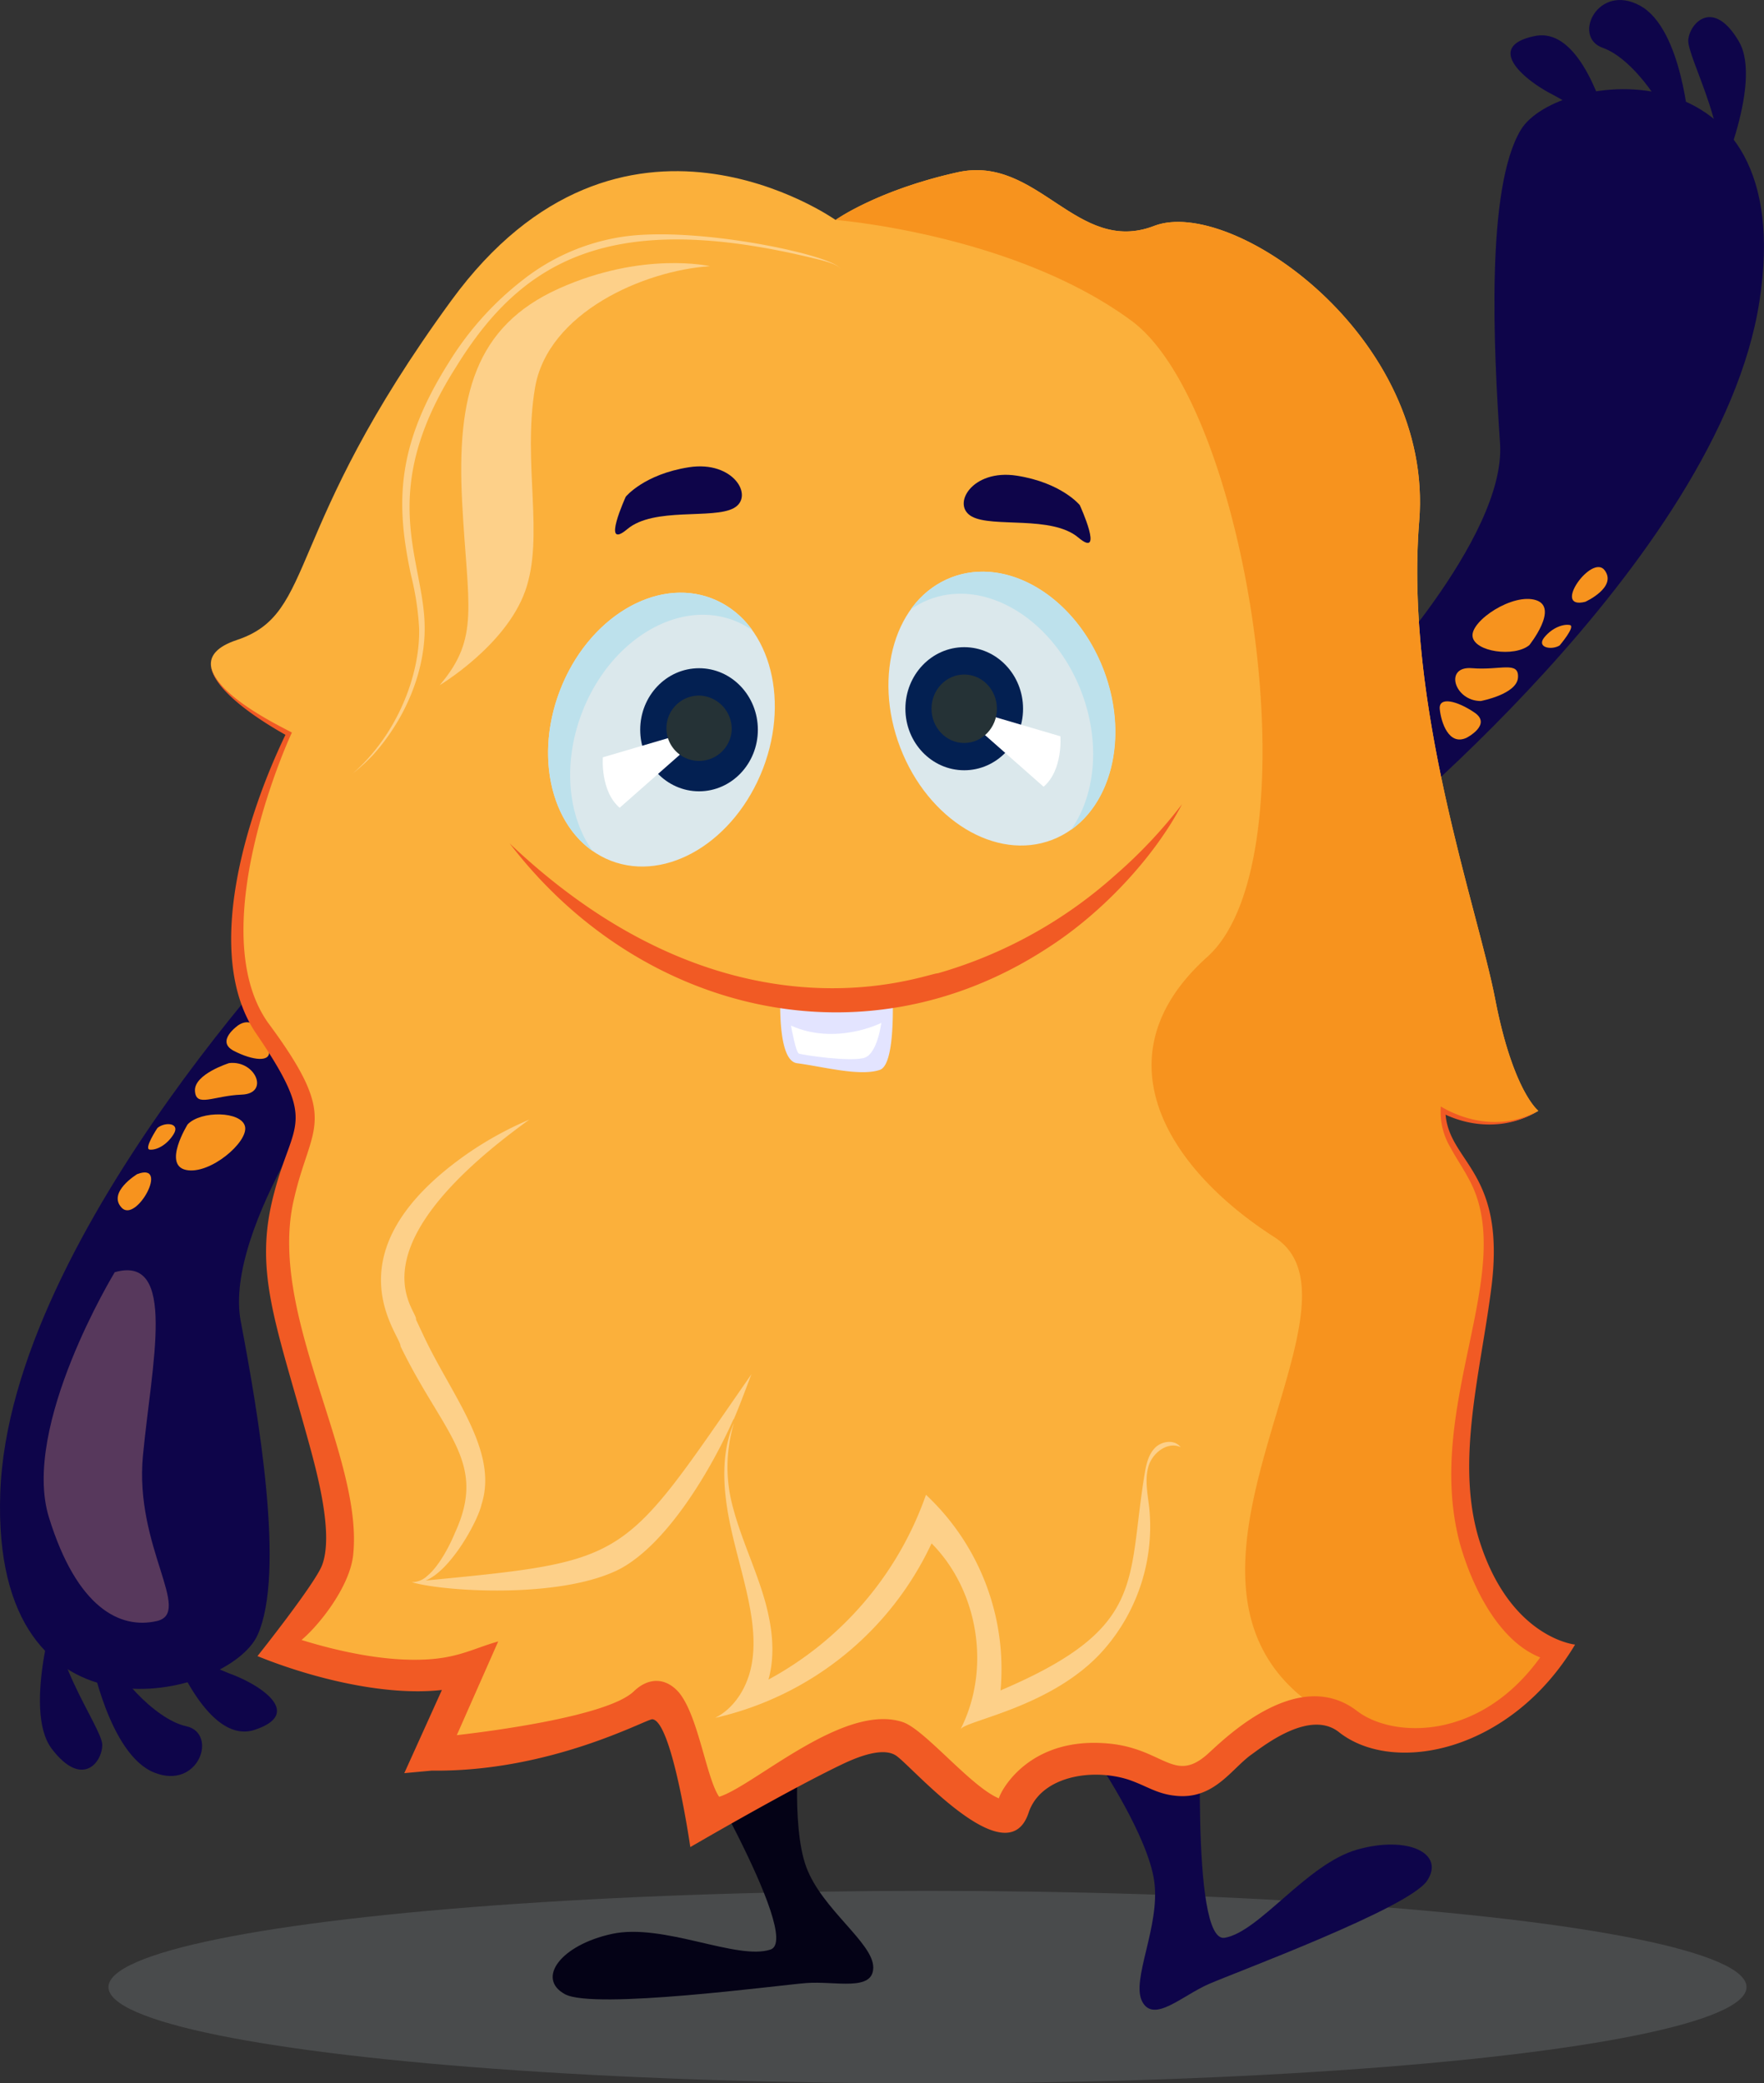 <svg xmlns="http://www.w3.org/2000/svg" viewBox="0 0 431.96 509.97"><rect x="0" y="0" width="431.96" height="509.97" fill="#333333" stroke="none"/><defs><style>.cls-1{isolation:isolate;}.cls-2{fill:#7c8385;opacity:0.3;}.cls-3{fill:#0e054a;}.cls-4{fill:#f7931e;}.cls-5{fill:#f8ac86;opacity:0.31;mix-blend-mode:screen;}.cls-6{fill:#040216;}.cls-7{fill:#fbb03b;}.cls-8{fill:#f15a24;}.cls-9{fill:#dbe8ec;}.cls-10{fill:#bde1ec;}.cls-11{fill:#032052;}.cls-12{fill:#fff;}.cls-13{fill:#253236;}.cls-14{fill:#e3e4ff;}.cls-15{fill:#fdd089;}</style></defs><g class="cls-1"><g id="Layer_2" data-name="Layer 2"><g id="Layer_1-2" data-name="Layer 1"><ellipse class="cls-2" cx="227.12" cy="486.41" rx="200.56" ry="23.56"/><path class="cls-3" d="M14.3,390.91s-9,27.5-1.61,37.19,12.35,3.34,12.35-1S10,403.26,14.3,390.91Z"/><path class="cls-3" d="M22.27,405.74s4.46,23.67,15.43,28.13,15.78-9.61,7.89-11.32-18.18-13.72-19.2-18.87S22.27,405.74,22.27,405.74Z"/><path class="cls-3" d="M41.41,402.05s9,25.38,21,21.37,1.34-11-6-13.69A86.92,86.92,0,0,1,41.41,402.05Z"/><path class="cls-3" d="M81,221.18S2.25,301,.06,365.56s56,50.15,63,34.69c6.86-15.09.26-53.85-4.11-76.82s26.41-64,26.41-64Z"/><path class="cls-4" d="M56.1,260.23s-8.62,2.7-8.36,6.82,4.5,1.16,11.44.9S62.53,259.46,56.1,260.23Z"/><path class="cls-4" d="M45.94,275.24s-6.18,9.95-.35,11.15S60.86,279.53,60,275.75,49.19,271.81,45.94,275.24Z"/><path class="cls-4" d="M33.59,287.41s-7.38,4.46-3.78,8.24S41.65,284.33,33.59,287.41Z"/><path class="cls-4" d="M58.45,250.89s-5.83,3.94-1.2,6.34,9.26,2.92,8.58-.17S62.57,248.32,58.45,250.89Z"/><path class="cls-5" d="M28.1,311.42s-23,37.73-16.12,60,17.49,27.44,26.41,25.39S32.9,378.65,35,356.35,43.53,307,28.1,311.42Z"/><path class="cls-4" d="M38.56,276.1s-3.43,5.14-1.89,5.31,4.12-1,5.84-3.77S40.45,274.55,38.56,276.1Z"/><path class="cls-3" d="M419.76,46.87s12.18-26.23,6.05-36.72-11.87-4.8-12.39-.49S425.55,35.13,419.76,46.87Z"/><path class="cls-3" d="M413.62,31.19S412,7.16,401.67,1.42s-16.82,7.64-9.19,10.29,16.4,15.8,16.81,21S413.62,31.19,413.62,31.19Z"/><path class="cls-3" d="M394.18,32.56S388.27,6.29,375.85,8.82s-2.64,10.78,4.33,14.32A87.15,87.15,0,0,1,394.18,32.56Z"/><path class="cls-3" d="M333.19,207.39S421,137.55,430.85,73.74s-49.58-56.5-58.41-42c-8.62,14.16-6.71,53.43-5.12,76.76s-33.89,60.35-33.89,60.35Z"/><path class="cls-4" d="M362.6,171.6s8.88-1.65,9.12-5.77-4.33-1.69-11.26-2.27S356.12,171.59,362.6,171.6Z"/><path class="cls-4" d="M374.49,157.92s7.32-9.14,1.67-11-16,5-15.57,8.83S370.84,160.93,374.49,157.92Z"/><path class="cls-4" d="M388.2,147.31s7.86-3.55,4.74-7.72S379.83,149.41,388.2,147.31Z"/><path class="cls-4" d="M359.14,180.59s6.26-3.21,1.95-6.15-8.84-4-8.53-.86S354.74,182.65,359.14,180.59Z"/><path class="cls-4" d="M381.91,158s4-4.7,2.51-5-4.21.53-6.24,3S379.85,159.25,381.91,158Z"/><path class="cls-6" d="M166.26,423.08s30.63,51.41,22.42,54.14-26.25-6.56-38.83-3.83-18.59,10.94-11.48,14.77,52-2.19,59.06-2.74,16.41,2.19,16.41-3.83S201.26,467.38,197.43,457s-1.63-31.72-1.63-31.72Z"/><path class="cls-3" d="M294.29,416s-2.93,59.77,5.6,58.34,20.1-18.11,32.49-21.6,21.55.94,17.07,7.65S302.54,482.8,296,485.66s-13.47,9.63-16.29,4.31,4.44-18.45,2.94-29.43-13.43-28.78-13.43-28.78Z"/><path class="cls-7" d="M204.61,53.84S152.1,16.65,110.54,73.53,77.72,150.1,58,156.66s12.69,22.89,12.69,22.89S47.1,228.12,64.6,252.19s8,22.6,3.64,46.67,22.5,70.56,13,87.33S66.51,402,66.51,402s28.71,12.83,48.4,6.27l-9.48,21.15s43.75-3.65,52.51-12.4,10.21,24.79,16.77,27,36.46-27.71,48.13-16.77,23.33,22.6,25.52,14.58,17.5-16,33.54-8,16.78-8.75,29.9-10.21c0,0,9.48-9.48,18.23-2.19s35,10.21,51.78-17.5c0,0-11.67.73-20.42-21.87s0-46.67,2.92-70.74-10.94-27-10.94-39.38c0,0,11.66,6.93,23.33,0,0,0-6.2-4.74-10.57-27.34s-22.24-71.83-18.6-117S301.59,48,282.63,55.3,254.19,37.8,234.5,42.17,204.61,53.84,204.61,53.84Z"/><path class="cls-4" d="M381.81,403.86s-11.67.73-20.42-21.87,0-46.67,2.92-70.74-10.94-27-10.94-39.38c0,0,11.66,6.93,23.33,0,0,0-6.2-4.74-10.57-27.34s-22.24-71.83-18.6-117S301.59,48,282.63,55.3,254.19,37.8,234.5,42.17s-29.89,11.67-29.89,11.67,43.68,3.44,72.49,24.7,45.28,131.7,18.52,155.71-10.29,51.45,16.47,68.6c26.3,16.86-36.24,85.43,11.17,115.77a11.08,11.08,0,0,1,6.77,2.74C338.78,428.66,365,431.57,381.81,403.86Z"/><path class="cls-8" d="M362.16,376.77c-5.83-19.17.52-41.28,3.08-61.91,3.46-28.05-10.23-30.2-11.25-42,7.05,3.27,15.67,3.46,22.71-1-12.11,6.81-23.67-.95-23.88-1a17,17,0,0,0,2.34,10c1.46,2.72,3.19,5.2,4.56,7.82,12.23,22.31-11.34,55.68-2.16,89.4,3,10.48,9.46,23.62,19.59,27.63-14.82,20.61-36.21,19.74-44.84,13.11-14.13-10.86-31.61,6-36,10-9,8.56-11.18-1.39-26.37-2.14-20.73-1.14-26.45,15.38-25.2,13.59-6.83-2.72-18-16.62-23.53-18.68-14.46-5-36.47,15.53-45.11,18.24-3.17-4.64-5.12-20-9.93-25.63-3.22-3.61-7.38-3.62-10.94-.21-6.23,6.06-34.77,9.77-43.37,10.75L122,401.8c-6.47,1.82-10.27,4.41-19.87,4.48-9.23.11-19.54-2.13-28.29-4.84,4.29-3.61,11.6-12.77,12.61-20.51,2.81-24.28-21.23-59.42-14.42-87.6,4.16-18.21,11.4-19-6.41-43-16.43-23.32,6.14-71.82,5.87-71-1.66-1-18.57-8.81-19.8-16.26.72,6.25,12.68,13.71,18.21,16.8-9.83,20.43-20,53.49-7.49,72.65,15.69,22.93,9.33,21.54,4.69,39.62-5,18.8.3,31.31,8.21,59.88,2.28,8.23,6.43,23.31,3.6,31-1.51,4.35-15.86,22.37-15.86,22.37,13.06,5.31,31.19,9.88,45.16,8.29-1.3,2.87-5.87,13-9.21,20.36l6.74-.62c29.14.37,52.63-12.68,54-12.57,4.84.36,9.3,31.29,9.3,31.29s24.1-14.06,37.48-20.41c3.5-1.65,9.65-4.13,12.88-2,3.77,2.44,27.23,29.86,32.48,14,2.9-8.76,15.14-11,24.31-8.15,4.57,1.53,7,3.54,11.72,4,9.47,1,13.66-6.7,18.73-10.23C309.89,427,321,418.37,328,424.1c13.44,10.45,42,4.69,57.7-21.53C385.7,402.57,369.65,401,362.16,376.77ZM161.24,419.5Z"/><path class="cls-9" d="M186.84,188.14C180,205.88,163.38,216,149.65,210.72s-19.35-23.92-12.54-41.67,23.46-27.85,37.19-22.57S193.65,170.4,186.84,188.14Z"/><path class="cls-10" d="M142.51,174.46c6.8-17.74,23.46-27.85,37.19-22.58a20.64,20.64,0,0,1,4.55,2.42,21.82,21.82,0,0,0-9.95-7.82c-13.73-5.28-30.39,4.83-37.19,22.57-6,15.64-2.36,32,8,39.25C139.08,199.89,137.71,187,142.51,174.46Z"/><path class="cls-11" d="M185.58,178.63c0,8.32-6.45,15.07-14.4,15.07s-14.41-6.75-14.41-15.07,6.45-15.06,14.41-15.06S185.58,170.31,185.58,178.63Z"/><path class="cls-12" d="M165.12,180.23l-17.49,5.15s-.69,8.23,4.11,12.35l14.75-13Z"/><path class="cls-13" d="M179.18,178.63a8,8,0,1,1-8-8.37A8.19,8.19,0,0,1,179.18,178.63Z"/><path class="cls-9" d="M220.45,183c6.81,17.74,23.46,27.85,37.2,22.58s19.35-23.93,12.54-41.67-23.47-27.85-37.2-22.58S213.64,165.26,220.45,183Z"/><path class="cls-10" d="M264.79,169.31c-6.81-17.74-23.47-27.85-37.2-22.58a21.11,21.11,0,0,0-4.55,2.43,21.83,21.83,0,0,1,10-7.83c13.73-5.27,30.39,4.84,37.2,22.58,6,15.63,2.35,32-8,39.24C268.21,194.75,269.58,181.8,264.79,169.31Z"/><path class="cls-11" d="M221.71,173.49c0,8.32,6.45,15.06,14.4,15.06s14.41-6.74,14.41-15.06-6.45-15.07-14.41-15.07S221.71,165.17,221.71,173.49Z"/><path class="cls-12" d="M242.17,175.09l17.49,5.14s.69,8.24-4.11,12.35l-14.75-13Z"/><ellipse class="cls-13" cx="236.11" cy="173.49" rx="8.01" ry="8.38"/><path class="cls-14" d="M191.07,243.26c-.18,7.31.35,16.51,4.11,17,6.29.82,15.32,3.28,20.24,1.64,3.11-1,3.38-11.36,3.16-18.81A60,60,0,0,1,191.07,243.26Z"/><path class="cls-15" d="M205.76,65.85c-.4-1.17-4.62-2.16-6.06-2.51-50.35-12.34-72,.51-88,26.45-20,31.39-7.6,47.4-7.71,64.14,0,9-3.41,18.2-8.42,25.49a49.81,49.81,0,0,1-4.17,5.32,45.52,45.52,0,0,1-5,4.58c10.71-9.34,16.46-23.85,16.24-35.39a68.58,68.58,0,0,0-2-13.17C96.83,123,97.11,109,109.92,88.7a75.86,75.86,0,0,1,18.14-20.2A52,52,0,0,1,153,57.88C171.48,55.36,204.84,62.68,205.76,65.85Z"/><path class="cls-15" d="M173.87,65.16s-16.47-3.77-37.05,5.49-25,26.41-23.66,52.13,4.46,33.27-5.49,44.94c0,0,16.12-9.61,20.92-23S127.91,113.52,131,95,157.75,66.19,173.87,65.16Z"/><path class="cls-15" d="M245,413.79a58.36,58.36,0,0,0-18.25-47.89,82.41,82.41,0,0,1-38.57,45.23c1.94-7,.68-14.5-1.51-21.43s-5.29-13.55-7.15-20.57a37.37,37.37,0,0,1,.2-20.76c-3.07,6.92-2.69,15.11-1.39,22.39,1.38,7.69,3.9,15.14,5.31,22.83.91,5,1.34,10.15.16,15.06s-4.16,9.59-8.68,11.86a77.38,77.38,0,0,0,53-42.72c11.57,11.66,14.56,30.93,7.07,45.54,1.14-2.23,23-5.42,35.33-19.77a45.75,45.75,0,0,0,10.9-34.48c-.39-3.41-1.16-6.93-.16-10.22s4.7-6.06,7.83-4.63c-1.4-1.89-4.53-1.53-6.2.12s-2.21,4.09-2.59,6.4C275.9,387.32,280.94,398.5,245,413.79Z"/><path class="cls-15" d="M184,336.4c-31.84,45.87-29.28,45.61-79.78,50.49,6.3-2.52,12.91-14.84,13.69-18.63,4.27-13.14-7.51-26.91-14.26-41.46L101.86,323c.64-2.16-16.77-16.81,27.76-48.94a85.21,85.21,0,0,0-15.35,8.47c-34.5,24.22-16,44.39-16.2,47,10.47,21.54,21.41,28.22,13.33,45.69-1.38,3.39-4,8.26-6.77,10.53a5.42,5.42,0,0,1-3.82,1.53c7.25,2.25,36.5,4.28,51.06-3.26,11.71-6.31,22.38-24.51,27.79-36.73,0,.07,0,.13,0,.2.75-1.77,1.45-3.51,2.12-5.25Z"/><path class="cls-8" d="M124.82,206.47c54.26,51.44,102.18,31.7,104.82,31.78a111,111,0,0,0,43.42-24,117.59,117.59,0,0,0,16.39-17.4c-6.77,12.94-19.55,26.69-33.05,35.28C211.19,261.56,156.31,247.63,124.82,206.47Z"/><path class="cls-12" d="M193.69,251.05c.17.9,1.2,6.47,1.91,6.83s13.12,2.18,16.21,1,4-8.49,4-8.49S204.71,256,193.69,251.05Z"/><path class="cls-3" d="M264.41,123.64s-4.46-5.49-15.43-7.2-16.12,7.2-11,10,19.55-.35,26.07,5.14S264.41,123.64,264.41,123.64Z"/><path class="cls-3" d="M153.24,121.58s4.46-5.48,15.44-7.2,16.12,7.2,11,10-19.55-.34-26.07,5.14S153.24,121.58,153.24,121.58Z"/></g></g></g></svg>